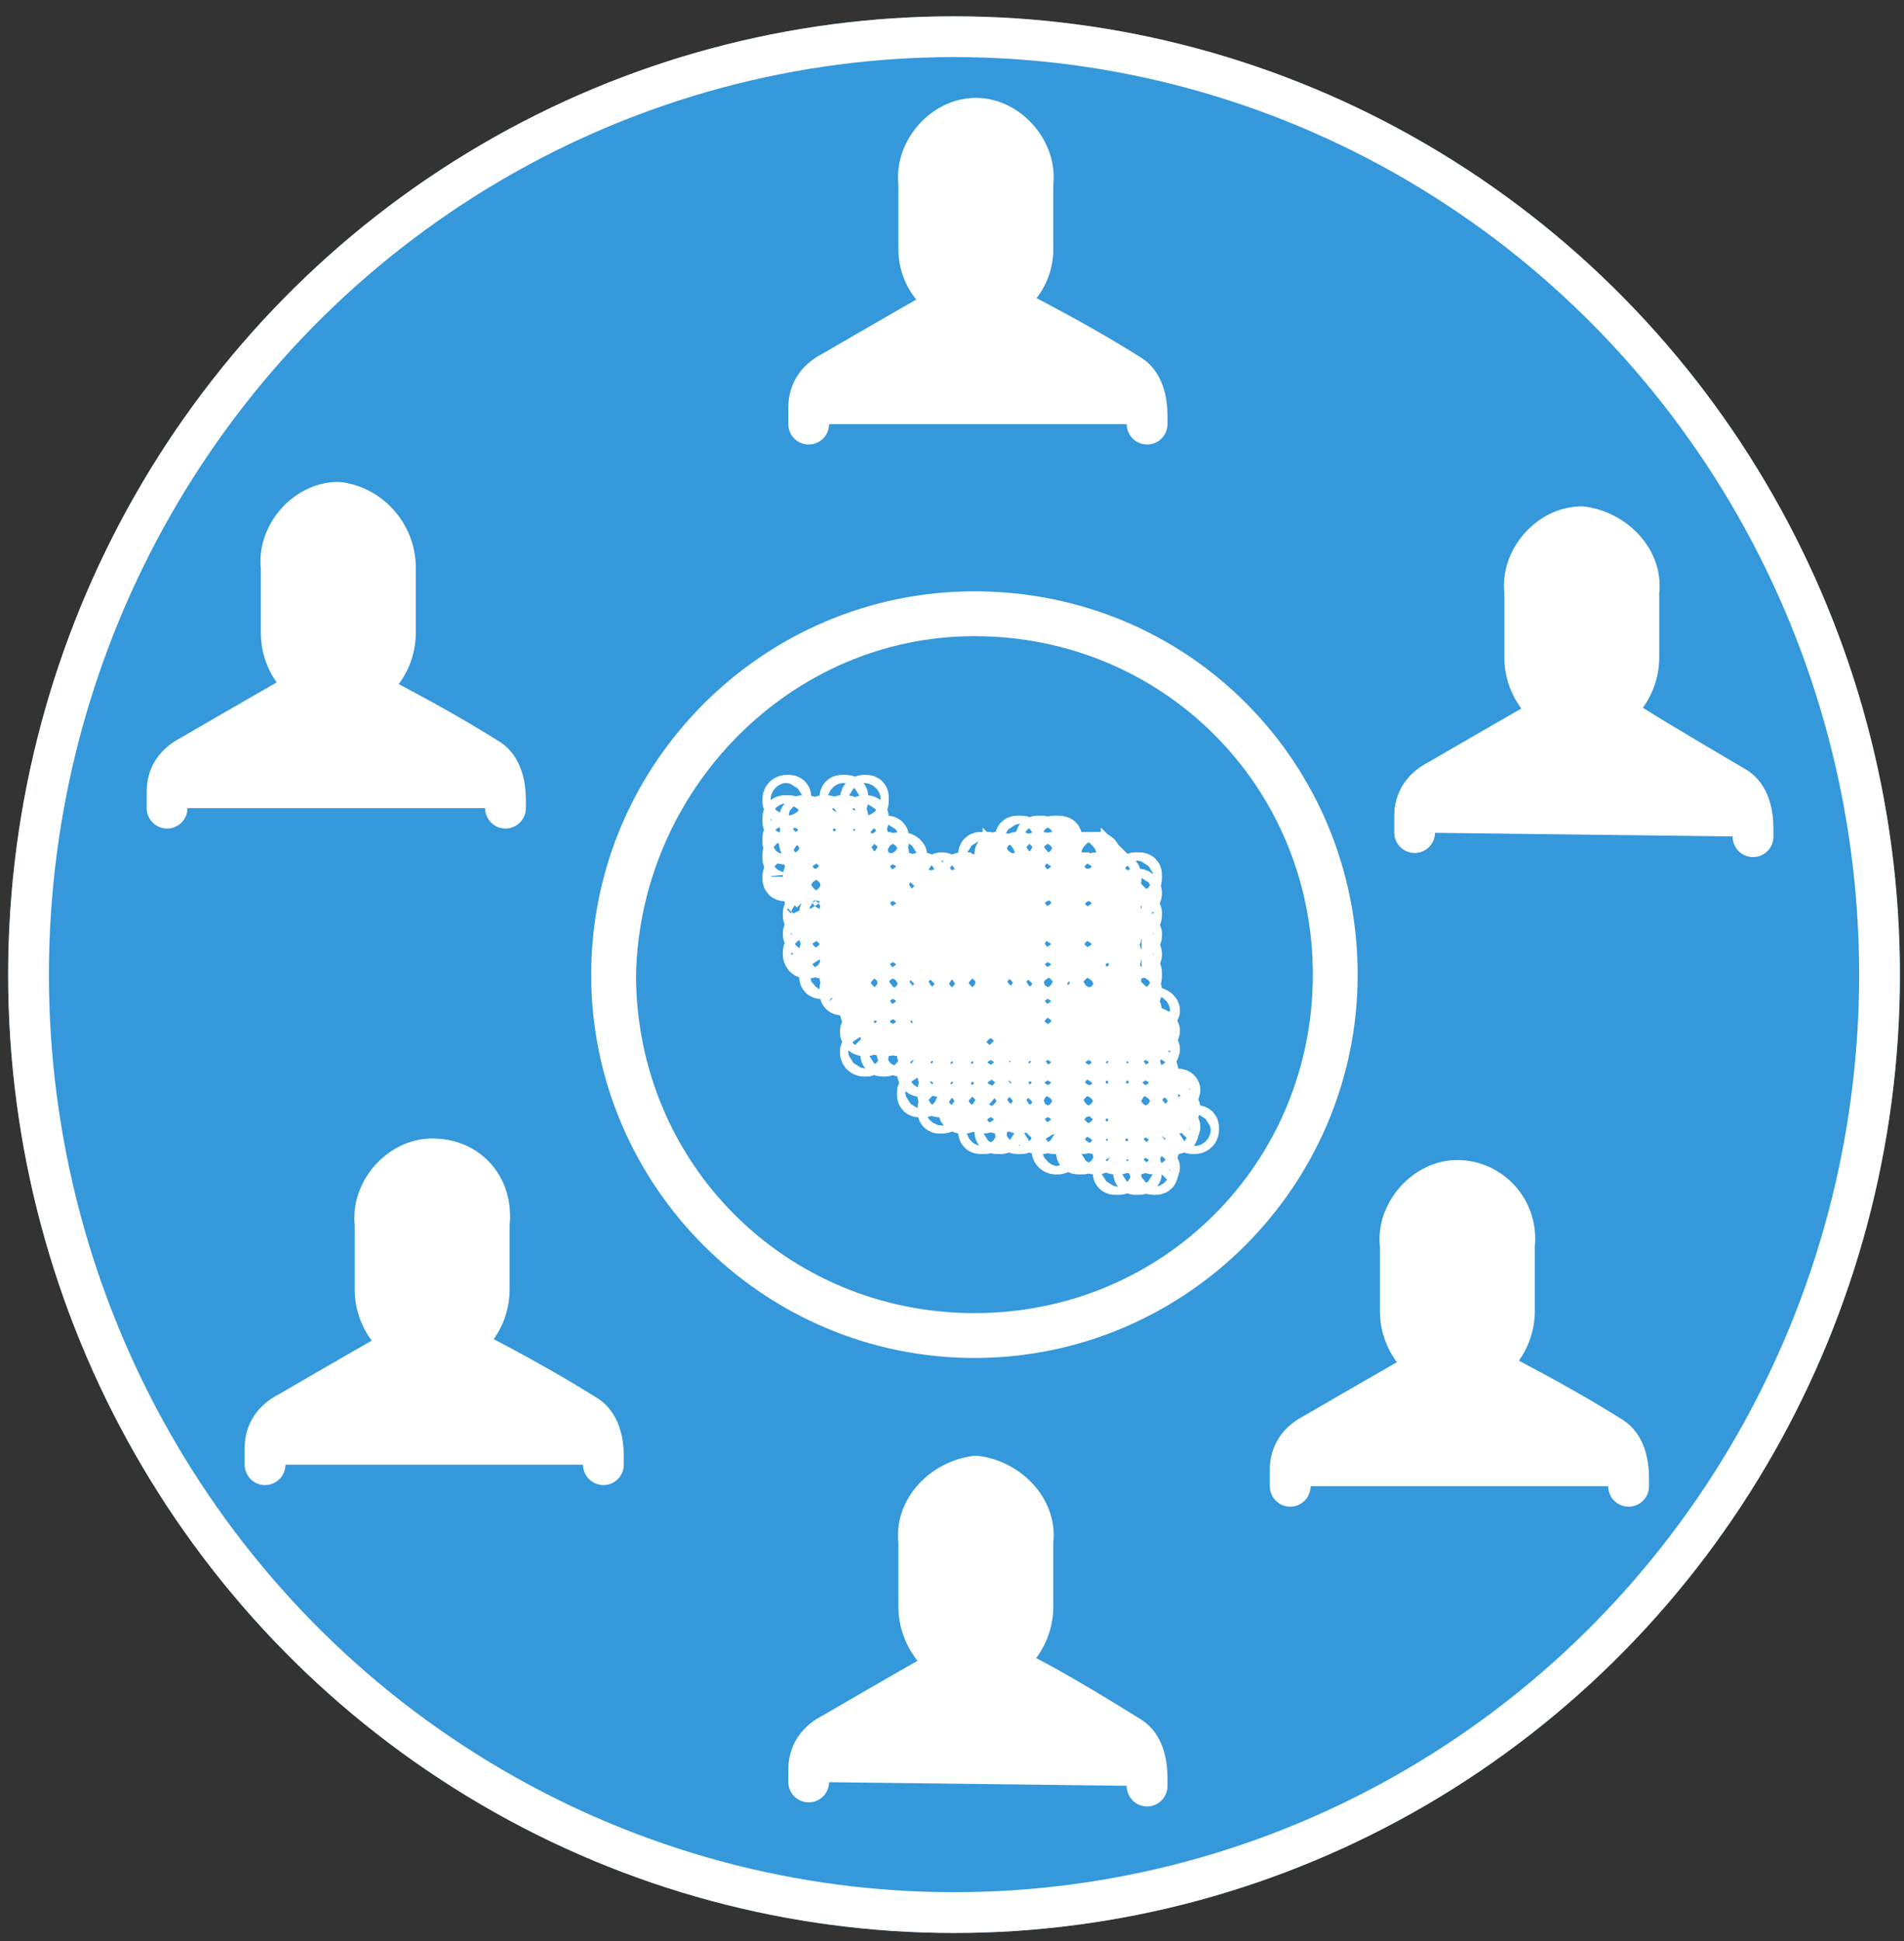 <?xml version="1.0" encoding="utf-8"?>
<!-- Generator: Adobe Illustrator 25.2.0, SVG Export Plug-In . SVG Version: 6.00 Build 0)  -->
<svg version="1.1" id="Layer_1" xmlns="http://www.w3.org/2000/svg" xmlns:xlink="http://www.w3.org/1999/xlink" x="0px" y="0px"
	 viewBox="0 0 46.7 47.6" style="enable-background:new 0 0 46.7 47.6;" xml:space="preserve">
<rect x="0" y="0" width="46.7" height="47.6" fill="#333333" stroke="none"/>
<style type="text/css">
	.st0{fill:#3498DB;stroke:#3498DB;stroke-linecap:round;stroke-linejoin:round;}
	.st1{fill:#FFFFFF;stroke:#FFFFFF;stroke-linecap:round;stroke-linejoin:round;}
	.st2{fill:#2980B9;stroke:#FFFFFF;stroke-miterlimit:10;}
	.st3{fill:none;stroke:#FFFFFF;stroke-miterlimit:10;}
</style>
<ellipse class="st0" cx="23.4" cy="23.9" rx="22.7" ry="23"/>
<g id="_x23_ffffffff">
</g>
<g id="_x23_ffffffff_1_">
</g>
<g id="Group_37" transform="translate(0.5 0.5)">
	<g id="Group_31" transform="translate(38.545 32.646)">
		<path id="Path_2260" class="st1" d="M-7.4,3.3V2.9c0-0.4,0.2-0.7,0.6-0.9c1.2-0.7,2.6-1.5,2.6-1.5h1.9c0.1,0.1,1.2,0.6,2.8,1.6
			c0.3,0.2,0.4,0.6,0.4,1v0.2"/>
		<path id="Path_2261" class="st1" d="M-3.3-4.2c-0.8,0-1.5,0.8-1.4,1.6V-1c0,0.8,0.6,1.5,1.4,1.6C-2.5,0.5-1.9-0.2-1.9-1v-1.6
			C-1.8-3.5-2.5-4.2-3.3-4.2z M-4.3,0.5h1.9"/>
	</g>
	<g id="Group_32" transform="translate(40.097 12.717)">
		<path id="Path_2262" class="st1" d="M-5.9,7.2V6.8c0-0.4,0.2-0.7,0.6-0.9c1.2-0.7,2.6-1.5,2.6-1.5h1.9C-0.7,4.5,0.3,5.1,2,6.1
			c0.3,0.2,0.4,0.6,0.4,1v0.2"/>
		<path id="Path_2263" class="st1" d="M-1.8-0.3c-0.8,0-1.5,0.8-1.4,1.6v1.6c0,0.8,0.6,1.5,1.4,1.6C-1,4.4-0.4,3.7-0.4,2.9V1.3
			C-0.3,0.5-1-0.2-1.8-0.3z M-2.7,4.4h1.9"/>
	</g>
	<g id="Group_33" transform="translate(20.035 0)">
		<path id="Path_2264" class="st1" d="M-0.7,9.9V9.5c0-0.4,0.2-0.7,0.6-0.9c1.2-0.7,2.6-1.5,2.6-1.5h1.9c0.1,0.1,1.2,0.6,2.8,1.6
			c0.3,0.2,0.4,0.6,0.4,1v0.2"/>
		<path id="Path_2265" class="st1" d="M3.4,2.4C2.6,2.4,1.9,3.2,2,4v1.6C2,6.4,2.6,7,3.4,7.1C4.2,7,4.8,6.4,4.8,5.6V4
			C4.9,3.2,4.2,2.4,3.4,2.4z M2.5,7.1h1.9"/>
	</g>
	<g id="Group_34" transform="translate(0.698 12.717)">
		<path id="Path_2266" class="st1" d="M2.9,6.6V6.2c0-0.4,0.2-0.7,0.6-0.9c1.2-0.7,2.6-1.5,2.6-1.5H8c0.1,0.1,1.2,0.6,2.8,1.6
			c0.3,0.2,0.4,0.6,0.4,1v0.2"/>
		<path id="Path_2267" class="st1" d="M7.1-0.9c-0.8,0-1.5,0.8-1.4,1.6v1.6c0,0.8,0.6,1.5,1.4,1.6c0.8-0.1,1.4-0.8,1.4-1.6V0.7
			C8.5-0.1,7.9-0.8,7.1-0.9z M6.1,3.8H8"/>
	</g>
	<g id="Group_35" transform="translate(0 31.817)">
		<path id="Path_2268" class="st1" d="M6,3.6V3.2c0-0.4,0.2-0.7,0.6-0.9c1.2-0.7,2.6-1.5,2.6-1.5h1.9c0.1,0.1,1.2,0.6,2.8,1.6
			c0.3,0.2,0.4,0.6,0.4,1v0.2"/>
		<path id="Path_2269" class="st1" d="M10.1-3.9c-0.8,0-1.5,0.8-1.4,1.6v1.6c0,0.8,0.6,1.5,1.4,1.6c0.8-0.1,1.4-0.8,1.4-1.6v-1.6
			C11.6-3.2,11-3.9,10.1-3.9z M9.2,0.8h1.9"/>
	</g>
	<g id="Group_36" transform="translate(20.035 41.097)">
		<path id="Path_2270" class="st1" d="M-0.7,2.1V1.8c0-0.4,0.2-0.7,0.6-0.9c1.2-0.7,2.6-1.5,2.6-1.5h1.9C4.5-0.6,5.6,0,7.2,1
			c0.3,0.2,0.4,0.6,0.4,1v0.2"/>
		<path id="Path_2271" class="st1" d="M3.4-5.4C2.6-5.3,1.9-4.6,2-3.8v1.6c0,0.8,0.6,1.5,1.4,1.6c0.8-0.1,1.4-0.8,1.4-1.6v-1.6
			C4.9-4.6,4.2-5.3,3.4-5.4z M2.5-0.6h1.9"/>
	</g>
</g>
<path id="Path_2275" class="st2" d="M23.9,15C19,15,15,19,15,23.9s4,8.9,8.9,8.9s8.9-4,8.9-8.9S28.9,15,23.9,15z M23.9,15.1
	c4.9,0,8.8,3.9,8.8,8.8s-3.9,8.8-8.8,8.8s-8.8-3.9-8.8-8.8l0,0C15.2,19.1,19.1,15.1,23.9,15.1L23.9,15.1z M19.3,19.5
	c0,0-0.1,0-0.1,0.1l0,0c0,0.1,0,0.1,0.1,0.1l0,0c0,0,0.1,0,0.1-0.1l0,0C19.4,19.5,19.4,19.5,19.3,19.5z M20.7,19.5
	c-0.1,0-0.1,0-0.1,0.1c0,0.1,0,0.1,0.1,0.1l0,0c0,0,0.1,0,0.1-0.1l0,0C20.8,19.5,20.8,19.5,20.7,19.5L20.7,19.5z M21.2,19.5
	c0,0-0.1,0-0.1,0.1l0,0c0,0,0,0.1,0.1,0.1l0,0c0.1,0,0.1,0,0.1-0.1l0,0C21.3,19.5,21.3,19.5,21.2,19.5L21.2,19.5z M19.3,20
	c-0.1,0-0.1,0-0.1,0.1l0,0c0,0.1,0,0.1,0.1,0.1c0,0,0.1,0,0.1-0.1l0,0C19.4,20,19.4,20,19.3,20L19.3,20z M19.7,20c0,0-0.1,0-0.1,0.1
	l0,0c0,0.1,0,0.1,0.1,0.1l0,0c0,0,0.1,0,0.1-0.1l0,0C19.9,20,19.8,20,19.7,20C19.8,20,19.8,20,19.7,20L19.7,20z M20.2,20
	c0,0-0.1,0-0.1,0.1l0,0c0,0.1,0,0.1,0.1,0.1s0.1,0,0.1-0.1C20.4,20,20.3,20,20.2,20L20.2,20z M20.7,20c-0.1,0-0.1,0-0.1,0.1
	c0,0.1,0,0.1,0.1,0.1c0,0,0.1,0,0.1-0.1l0,0C20.8,20,20.8,20,20.7,20L20.7,20L20.7,20z M21.2,20c0,0-0.1,0-0.1,0.1l0,0
	c0,0.1,0,0.1,0.1,0.1l0,0c0,0,0.1,0,0.1-0.1l0,0C21.3,20,21.3,20,21.2,20L21.2,20L21.2,20z M19.3,20.5c-0.1,0-0.1,0-0.1,0.1l0,0
	c0,0.1,0,0.1,0.1,0.1s0.1,0,0.1-0.1C19.4,20.5,19.4,20.5,19.3,20.5z M19.7,20.5c-0.1,0-0.1,0-0.1,0.1c0,0.1,0,0.1,0.1,0.1
	s0.1,0,0.1-0.1l0,0C19.9,20.5,19.8,20.5,19.7,20.5C19.8,20.5,19.8,20.5,19.7,20.5L19.7,20.5z M20.2,20.5c0,0-0.1,0-0.1,0.1l0,0
	c0,0,0,0.1,0.1,0.1s0.1,0,0.1-0.1C20.4,20.5,20.3,20.5,20.2,20.5L20.2,20.5z M20.7,20.5c-0.1,0-0.1,0-0.1,0.1c0,0.1,0,0.1,0.1,0.1
	l0,0c0.1,0,0.1,0,0.1-0.1C20.8,20.5,20.8,20.5,20.7,20.5z M21.2,20.5c-0.1,0-0.1,0-0.1,0.1c0,0.1,0,0.1,0.1,0.1s0.1,0,0.1-0.1
	C21.3,20.5,21.3,20.5,21.2,20.5L21.2,20.5z M21.7,20.5c-0.1,0-0.1,0-0.1,0.1l0,0c0,0.1,0,0.1,0.1,0.1c0,0,0.1,0,0.1-0.1
	C21.8,20.5,21.8,20.5,21.7,20.5L21.7,20.5L21.7,20.5z M25,20.5c-0.1,0-0.1,0-0.1,0.1c0,0.1,0,0.1,0.1,0.1s0.1,0,0.1-0.1
	C25.1,20.5,25.1,20.5,25,20.5L25,20.5z M25.5,20.5c-0.1,0-0.1,0-0.1,0.1c0,0.1,0,0.1,0.1,0.1l0,0c0,0,0.1,0,0.1-0.1
	C25.6,20.5,25.6,20.5,25.5,20.5L25.5,20.5L25.5,20.5z M25.9,20.5c-0.1,0-0.1,0-0.1,0.1c0,0.1,0,0.1,0.1,0.1l0,0c0.1,0,0.1,0,0.1-0.1
	l0,0C26.1,20.5,26,20.5,25.9,20.5C26,20.5,26,20.5,25.9,20.5L25.9,20.5z M22.1,20.9c0,0-0.1,0-0.1,0.1c0,0.1,0,0.1,0.1,0.1
	s0.1,0,0.1-0.1C22.3,21,22.2,20.9,22.1,20.9L22.1,20.9z M19.3,20.9c-0.1,0-0.1,0-0.1,0.1c0,0.1,0,0.1,0.1,0.1l0,0c0,0,0.1,0,0.1-0.1
	l0,0C19.4,21,19.4,20.9,19.3,20.9L19.3,20.9z M19.8,20.9c-0.1,0-0.1,0-0.1,0.1l0,0c0,0,0,0.1,0.1,0.1l0,0c0.1,0,0.1,0,0.1-0.1l0,0
	L19.8,20.9L19.8,20.9z M20.2,20.9c-0.1,0-0.1,0-0.1,0.1l0,0c0,0,0,0.1,0.1,0.1l0,0c0.1,0,0.1,0,0.1-0.1C20.4,21,20.3,20.9,20.2,20.9
	L20.2,20.9z M20.7,20.9c-0.1,0-0.1,0-0.1,0.1c0,0.1,0,0.1,0.1,0.1l0,0c0,0,0.1,0,0.1-0.1l0,0C20.8,21,20.8,20.9,20.7,20.9L20.7,20.9
	z M21.2,20.9c-0.1,0-0.1,0-0.1,0.1l0,0c0,0,0,0.1,0.1,0.1l0,0c0.1,0,0.1,0,0.1-0.1l0,0C21.3,21,21.3,20.9,21.2,20.9L21.2,20.9z
	 M21.7,20.9c-0.1,0-0.1,0-0.1,0.1c0,0.1,0,0.1,0.1,0.1l0,0c0,0,0.1,0,0.1-0.1C21.8,20.9,21.8,20.9,21.7,20.9L21.7,20.9L21.7,20.9z
	 M24.1,20.9c-0.1,0-0.1,0-0.1,0.1c0,0.1,0,0.1,0.1,0.1s0.1,0,0.1-0.1l0,0L24.1,20.9L24.1,20.9L24.1,20.9z M24.5,20.9
	c-0.1,0-0.1,0-0.1,0.1l0,0c0,0,0,0.1,0.1,0.1l0,0c0.1,0,0.1,0,0.1-0.1l0,0C24.6,21,24.6,20.9,24.5,20.9L24.5,20.9z M25,20.9
	c-0.1,0-0.1,0-0.1,0.1l0,0c0,0,0,0.1,0.1,0.1l0,0c0.1,0,0.1,0,0.1-0.1l0,0C25.2,21,25.1,20.9,25,20.9L25,20.9z M25.5,20.9
	c-0.1,0-0.1,0-0.1,0.1c0,0.1,0,0.1,0.1,0.1l0,0c0,0,0.1,0,0.1-0.1C25.6,20.9,25.6,20.9,25.5,20.9L25.5,20.9z M25.9,20.9
	c-0.1,0-0.1,0-0.1,0.1c0,0,0,0.1,0.1,0.1l0,0c0.1,0,0.1,0,0.1-0.1l0,0C26.1,21,26,20.9,25.9,20.9L25.9,20.9z M26.5,20.9
	c-0.1,0-0.1,0-0.1,0.1l0,0c0,0,0,0.1,0.1,0.1l0,0c0,0,0.1,0,0.1-0.1C26.5,21,26.5,20.9,26.5,20.9L26.5,20.9z M26.9,20.9
	c-0.1,0-0.1,0-0.1,0.1c0,0,0,0.1,0.1,0.1l0,0c0,0,0.1,0,0.1-0.1l0,0C27,21,27,20.9,26.9,20.9L26.9,20.9z M22.1,21.4
	c0,0-0.1,0-0.1,0.1l0,0c0,0.1,0,0.1,0.1,0.1l0,0c0.1,0,0.1,0,0.1-0.1l0,0C22.3,21.4,22.2,21.4,22.1,21.4z M27.9,21.4
	c-0.1,0-0.1,0-0.1,0.1l0,0c0,0.1,0,0.1,0.1,0.1s0.1,0,0.1-0.1l0,0C28,21.4,28,21.4,27.9,21.4L27.9,21.4L27.9,21.4z M19.3,21.4
	c0,0-0.1,0-0.1,0.1l0,0c0,0.1,0,0.1,0.1,0.1c0,0,0.1,0,0.1-0.1l0,0C19.4,21.5,19.4,21.4,19.3,21.4L19.3,21.4L19.3,21.4z M19.8,21.4
	c0,0-0.1,0-0.1,0.1l0,0c0,0,0,0.1,0.1,0.1l0,0c0,0,0.1,0,0.1-0.1l0,0L19.8,21.4L19.8,21.4L19.8,21.4z M20.2,21.4c0,0-0.1,0-0.1,0.1
	l0,0c0,0.1,0,0.1,0.1,0.1l0,0c0.1,0,0.1,0,0.1-0.1C20.4,21.5,20.3,21.4,20.2,21.4L20.2,21.4z M20.7,21.4c-0.1,0-0.1,0-0.1,0.1l0,0
	c0,0.1,0,0.1,0.1,0.1c0,0,0.1,0,0.1-0.1l0,0C20.8,21.5,20.8,21.4,20.7,21.4L20.7,21.4L20.7,21.4z M21.2,21.4c0,0-0.1,0-0.1,0.1l0,0
	c0,0,0,0.1,0.1,0.1l0,0c0,0,0.1,0,0.1-0.1l0,0C21.3,21.5,21.3,21.4,21.2,21.4L21.2,21.4L21.2,21.4z M21.7,21.4c0,0-0.1,0-0.1,0.1
	l0,0c0,0.1,0,0.1,0.1,0.1s0.1,0,0.1-0.1l0,0C21.8,21.5,21.8,21.4,21.7,21.4L21.7,21.4L21.7,21.4z M22.6,21.4c0,0-0.1,0-0.1,0.1l0,0
	c0,0.1,0,0.1,0.1,0.1s0.1,0,0.1-0.1l0,0C22.8,21.5,22.7,21.4,22.6,21.4L22.6,21.4L22.6,21.4z M23.1,21.4c0,0-0.1,0-0.1,0.1l0,0
	c0,0.1,0,0.1,0.1,0.1s0.1,0,0.1-0.1l0,0C23.2,21.5,23.2,21.4,23.1,21.4L23.1,21.4L23.1,21.4z M23.6,21.4c0,0-0.1,0-0.1,0.1l0,0
	c0,0.1,0,0.1,0.1,0.1l0,0c0.1,0,0.1,0,0.1-0.1L23.6,21.4L23.6,21.4L23.6,21.4z M24.1,21.4c0,0-0.1,0-0.1,0.1l0,0
	c0,0.1,0,0.1,0.1,0.1l0,0c0,0,0.1,0,0.1-0.1l0,0L24.1,21.4L24.1,21.4L24.1,21.4z M24.5,21.4c0,0-0.1,0-0.1,0.1l0,0
	c0,0,0,0.1,0.1,0.1l0,0c0,0,0.1,0,0.1-0.1l0,0C24.6,21.5,24.6,21.4,24.5,21.4C24.6,21.4,24.5,21.4,24.5,21.4L24.5,21.4z M25,21.4
	c0,0-0.1,0-0.1,0.1l0,0c0,0,0,0.1,0.1,0.1l0,0c0,0,0.1,0,0.1-0.1l0,0C25.2,21.5,25.1,21.4,25,21.4L25,21.4L25,21.4z M25.5,21.4
	c-0.1,0-0.1,0-0.1,0.1l0,0c0,0.1,0,0.1,0.1,0.1l0,0c0.1,0,0.1,0,0.1-0.1l0,0C25.6,21.5,25.6,21.4,25.5,21.4L25.5,21.4L25.5,21.4z
	 M25.9,21.4c0,0-0.1,0-0.1,0.1l0,0c0,0.1,0,0.1,0.1,0.1l0,0c0,0,0.1,0,0.1-0.1l0,0C26.1,21.5,26,21.4,25.9,21.4
	C26,21.4,26,21.4,25.9,21.4L25.9,21.4z M26.5,21.4c0,0-0.1,0-0.1,0.1l0,0c0,0.1,0,0.1,0.1,0.1s0.1,0,0.1-0.1
	C26.5,21.4,26.5,21.4,26.5,21.4L26.5,21.4z M26.9,21.4c0,0-0.1,0-0.1,0.1l0,0c0,0,0,0.1,0.1,0.1l0,0c0,0,0.1,0,0.1-0.1l0,0
	C27,21.5,27,21.4,26.9,21.4L26.9,21.4L26.9,21.4z M27.4,21.4c-0.1,0-0.1,0-0.1,0.1l0,0c0,0.1,0,0.1,0.1,0.1s0.1,0,0.1-0.1
	C27.5,21.5,27.5,21.4,27.4,21.4L27.4,21.4L27.4,21.4z M19.8,21.8c-0.1,0-0.1,0-0.1,0.1l0,0c0,0,0,0.1,0.1,0.1l0,0c0,0,0.1,0,0.1-0.1
	l0,0C19.9,21.9,19.8,21.8,19.8,21.8L19.8,21.8z M20.2,21.8c-0.1,0-0.1,0-0.1,0.1l0,0c0,0,0,0.1,0.1,0.1l0,0c0.1,0,0.1,0,0.1-0.1l0,0
	C20.4,21.9,20.3,21.8,20.2,21.8L20.2,21.8z M20.7,21.8c-0.1,0-0.1,0-0.1,0.1c0,0.1,0,0.1,0.1,0.1l0,0c0,0,0.1,0,0.1-0.1l0,0
	C20.8,21.9,20.8,21.8,20.7,21.8L20.7,21.8z M21.2,21.8c-0.1,0-0.1,0-0.1,0.1l0,0c0,0,0,0.1,0.1,0.1l0,0c0,0,0.1,0,0.1-0.1l0,0
	C21.3,21.9,21.3,21.8,21.2,21.8L21.2,21.8z M21.7,21.8c-0.1,0-0.1,0-0.1,0.1c0,0.1,0,0.1,0.1,0.1l0,0c0,0,0.1,0,0.1-0.1l0,0
	C21.8,21.9,21.8,21.8,21.7,21.8L21.7,21.8L21.7,21.8z M22.1,21.8c-0.1,0-0.1,0-0.1,0.1l0,0c0,0,0,0.1,0.1,0.1l0,0
	c0.1,0,0.1,0,0.1-0.1C22.3,21.9,22.2,21.8,22.1,21.8L22.1,21.8z M22.6,21.8c-0.1,0-0.1,0-0.1,0.1l0,0c0,0.1,0,0.1,0.1,0.1
	s0.1,0,0.1-0.1C22.8,21.9,22.7,21.8,22.6,21.8L22.6,21.8L22.6,21.8z M23.1,21.8c-0.1,0-0.1,0-0.1,0.1c0,0.1,0,0.1,0.1,0.1l0,0
	c0,0,0.1,0,0.1-0.1l0,0C23.2,21.9,23.2,21.8,23.1,21.8L23.1,21.8L23.1,21.8z M23.6,21.8c-0.1,0-0.1,0-0.1,0.1l0,0c0,0,0,0.1,0.1,0.1
	l0,0c0.1,0,0.1,0,0.1-0.1l0,0C23.7,21.9,23.6,21.8,23.6,21.8L23.6,21.8z M24.1,21.8c-0.1,0-0.1,0-0.1,0.1c0,0,0,0.1,0.1,0.1l0,0
	c0,0,0.1,0,0.1-0.1l0,0L24.1,21.8L24.1,21.8L24.1,21.8z M24.5,21.8c-0.1,0-0.1,0-0.1,0.1l0,0c0,0,0,0.1,0.1,0.1l0,0
	c0,0,0.1,0,0.1-0.1l0,0C24.6,21.9,24.6,21.8,24.5,21.8L24.5,21.8z M25,21.8c-0.1,0-0.1,0-0.1,0.1l0,0c0,0,0,0.1,0.1,0.1l0,0
	c0,0,0.1,0,0.1-0.1l0,0C25.2,21.9,25.1,21.8,25,21.8L25,21.8z M25.5,21.8c-0.1,0-0.1,0-0.1,0.1c0,0.1,0,0.1,0.1,0.1l0,0
	c0,0,0.1,0,0.1-0.1l0,0C25.6,21.9,25.6,21.8,25.5,21.8L25.5,21.8z M25.9,21.8c-0.1,0-0.1,0-0.1,0.1c0,0,0,0.1,0.1,0.1l0,0
	c0,0,0.1,0,0.1-0.1l0,0C26.1,21.9,26,21.8,25.9,21.8L25.9,21.8z M26.5,21.8c-0.1,0-0.1,0-0.1,0.1l0,0c0,0.1,0,0.1,0.1,0.1
	s0.1,0,0.1-0.1C26.5,21.9,26.5,21.8,26.5,21.8L26.5,21.8z M26.9,21.8c-0.1,0-0.1,0-0.1,0.1c0,0,0,0.1,0.1,0.1l0,0c0,0,0.1,0,0.1-0.1
	l0,0C27,21.9,27,21.8,26.9,21.8L26.9,21.8z M27.4,21.8c-0.1,0-0.1,0-0.1,0.1c0,0.1,0.1,0.1,0.1,0.1s0.1,0,0.1-0.1
	C27.5,21.9,27.5,21.8,27.4,21.8L27.4,21.8z M27.9,21.8c-0.1,0-0.1,0-0.1,0.1c0,0.1,0,0.1,0.1,0.1l0,0c0,0,0.1,0,0.1-0.1l0,0
	C28,21.9,28,21.8,27.9,21.8L27.9,21.8L27.9,21.8z M19.8,22.3c0,0-0.1,0-0.1,0.1l0,0c0,0.1,0,0.1,0.1,0.1l0,0c0.1,0,0.1,0,0.1-0.1
	C19.9,22.4,19.8,22.3,19.8,22.3L19.8,22.3z M20.2,22.3c0,0-0.1,0-0.1,0.1l0,0c0,0.1,0,0.1,0.1,0.1s0.1,0,0.1-0.1
	C20.4,22.4,20.3,22.3,20.2,22.3L20.2,22.3z M20.7,22.3c-0.1,0-0.1,0-0.1,0.1c0,0.1,0,0.1,0.1,0.1s0.1,0,0.1-0.1l0,0
	C20.8,22.4,20.8,22.3,20.7,22.3L20.7,22.3z M21.2,22.3c0,0-0.1,0-0.1,0.1l0,0c0,0.1,0,0.1,0.1,0.1l0,0c0.1,0,0.1,0,0.1-0.1
	C21.3,22.4,21.3,22.3,21.2,22.3z M21.7,22.3c-0.1,0-0.1,0-0.1,0.1l0,0c0,0.1,0,0.1,0.1,0.1s0.1,0,0.1-0.1
	C21.8,22.4,21.8,22.3,21.7,22.3L21.7,22.3L21.7,22.3z M22.1,22.3c-0.1,0-0.1,0-0.1,0.1c0,0.1,0,0.1,0.1,0.1s0.1,0,0.1-0.1
	C22.3,22.4,22.2,22.3,22.1,22.3L22.1,22.3z M22.6,22.3c0,0-0.1,0-0.1,0.1l0,0c0,0.1,0,0.1,0.1,0.1s0.1,0,0.1-0.1l0,0
	C22.8,22.4,22.7,22.3,22.6,22.3L22.6,22.3L22.6,22.3z M23.1,22.3c-0.1,0-0.1,0-0.1,0.1l0,0c0,0.1,0,0.1,0.1,0.1s0.1,0,0.1-0.1
	C23.2,22.4,23.2,22.3,23.1,22.3L23.1,22.3L23.1,22.3z M23.6,22.3c0,0-0.1,0-0.1,0.1l0,0c0,0.1,0,0.1,0.1,0.1s0.1,0,0.1-0.1
	C23.7,22.4,23.6,22.3,23.6,22.3L23.6,22.3z M24.1,22.3c0,0-0.1,0-0.1,0.1c0,0.1,0,0.1,0.1,0.1s0.1,0,0.1-0.1l0,0
	C24.2,22.4,24.1,22.3,24.1,22.3L24.1,22.3L24.1,22.3z M24.5,22.3c0,0-0.1,0-0.1,0.1l0,0c0,0.1,0,0.1,0.1,0.1l0,0
	c0.1,0,0.1,0,0.1-0.1C24.6,22.4,24.6,22.3,24.5,22.3L24.5,22.3L24.5,22.3z M25,22.3c0,0-0.1,0-0.1,0.1l0,0c0,0.1,0,0.1,0.1,0.1l0,0
	c0.1,0,0.1,0,0.1-0.1C25.2,22.4,25.1,22.3,25,22.3L25,22.3z M25.5,22.3c-0.1,0-0.1,0-0.1,0.1c0,0.1,0.1,0.1,0.1,0.1
	c0.1,0,0.1,0,0.1-0.1C25.6,22.4,25.6,22.3,25.5,22.3L25.5,22.3z M25.9,22.3c0,0-0.1,0-0.1,0.1c0,0.1,0,0.1,0.1,0.1s0.1,0,0.1-0.1
	C26.1,22.4,26,22.3,25.9,22.3L25.9,22.3L25.9,22.3z M26.5,22.3c0,0-0.1,0-0.1,0.1l0,0c0,0.1,0,0.1,0.1,0.1s0.1,0,0.1-0.1
	C26.5,22.4,26.5,22.3,26.5,22.3L26.5,22.3z M26.9,22.3c-0.1,0-0.1,0-0.1,0.1l0,0c0,0.1,0,0.1,0.1,0.1s0.1,0,0.1-0.1l0,0
	C27,22.4,27,22.3,26.9,22.3L26.9,22.3z M27.4,22.3c-0.1,0-0.1,0-0.1,0.1c0,0.1,0,0.1,0.1,0.1s0.1,0,0.1-0.1
	C27.5,22.4,27.5,22.3,27.4,22.3L27.4,22.3L27.4,22.3z M27.9,22.3c-0.1,0-0.1,0-0.1,0.1l0,0c0,0.1,0,0.1,0.1,0.1s0.1,0,0.1-0.1l0,0
	C28,22.4,28,22.3,27.9,22.3L27.9,22.3L27.9,22.3z M19.8,22.8c0,0-0.1,0-0.1,0.1l0,0c0,0,0,0.1,0.1,0.1l0,0c0.1,0,0.1,0,0.1-0.1
	C19.9,22.8,19.8,22.8,19.8,22.8L19.8,22.8z M20.2,22.8c-0.1,0-0.1,0-0.1,0.1c0,0.1,0,0.1,0.1,0.1l0,0c0.1,0,0.1,0,0.1-0.1
	C20.4,22.9,20.3,22.8,20.2,22.8L20.2,22.8z M20.7,22.8c-0.1,0-0.1,0-0.1,0.1c0,0.1,0,0.1,0.1,0.1l0,0c0,0,0.1,0,0.1-0.1l0,0
	C20.8,22.9,20.8,22.8,20.7,22.8L20.7,22.8z M21.2,22.8c0,0-0.1,0-0.1,0.1l0,0c0,0,0,0.1,0.1,0.1l0,0c0.1,0,0.1,0,0.1-0.1l0,0
	C21.3,22.9,21.3,22.8,21.2,22.8z M21.7,22.8c-0.1,0-0.1,0-0.1,0.1c0,0.1,0,0.1,0.1,0.1l0,0c0,0,0.1,0,0.1-0.1
	C21.8,22.9,21.8,22.8,21.7,22.8L21.7,22.8L21.7,22.8z M22.1,22.8c-0.1,0-0.1,0-0.1,0.1c0,0.1,0,0.1,0.1,0.1l0,0c0.1,0,0.1,0,0.1-0.1
	C22.3,22.9,22.3,22.9,22.1,22.8C22.2,22.8,22.1,22.8,22.1,22.8z M22.6,22.8c0,0-0.1,0-0.1,0.1l0,0c0,0,0,0.1,0.1,0.1l0,0
	c0.1,0,0.1,0,0.1-0.1C22.8,22.9,22.7,22.8,22.6,22.8L22.6,22.8z M23.1,22.8c-0.1,0-0.1,0-0.1,0.1c0,0.1,0,0.1,0.1,0.1l0,0
	c0,0,0.1,0,0.1-0.1C23.2,22.9,23.2,22.8,23.1,22.8L23.1,22.8L23.1,22.8z M23.6,22.8c-0.1,0-0.1,0-0.1,0.1c0,0.1,0,0.1,0.1,0.1
	s0.1,0,0.1-0.1C23.7,22.9,23.6,22.8,23.6,22.8L23.6,22.8z M24.1,22.8c0,0-0.1,0-0.1,0.1c0,0.1,0,0.1,0.1,0.1s0.1,0,0.1-0.1
	C24.2,22.9,24.1,22.8,24.1,22.8z M24.5,22.8c0,0-0.1,0-0.1,0.1l0,0c0,0,0,0.1,0.1,0.1l0,0c0.1,0,0.1,0,0.1-0.1
	C24.6,22.8,24.6,22.8,24.5,22.8L24.5,22.8z M25,22.8c0,0-0.1,0-0.1,0.1l0,0c0,0,0,0.1,0.1,0.1l0,0c0.1,0,0.1,0,0.1-0.1l0,0
	C25.2,22.9,25.1,22.8,25,22.8L25,22.8z M25.5,22.8c-0.1,0-0.1,0-0.1,0.1c0,0.1,0,0.1,0.1,0.1l0,0c0.1,0,0.1,0,0.1-0.1
	C25.6,22.9,25.6,22.8,25.5,22.8L25.5,22.8z M25.9,22.8c0,0-0.1,0-0.1,0.1c0,0,0,0.1,0.1,0.1l0,0c0.1,0,0.1,0,0.1-0.1
	C26.1,22.9,26,22.8,25.9,22.8L25.9,22.8z M26.5,22.8c-0.1,0-0.1,0-0.1,0.1c0,0.1,0,0.1,0.1,0.1c0,0,0.1,0,0.1-0.1
	C26.5,22.9,26.5,22.8,26.5,22.8L26.5,22.8z M26.9,22.8c-0.1,0-0.1,0-0.1,0.1l0,0c0,0,0,0.1,0.1,0.1l0,0c0,0,0.1,0,0.1-0.1l0,0
	C27,22.9,27,22.8,26.9,22.8L26.9,22.8z M27.4,22.8c-0.1,0-0.1,0-0.1,0.1c0,0.1,0,0.1,0.1,0.1l0,0c0.1,0,0.1,0,0.1-0.1
	C27.5,22.9,27.5,22.8,27.4,22.8L27.4,22.8L27.4,22.8z M27.9,22.8c-0.1,0-0.1,0-0.1,0.1c0,0.1,0,0.1,0.1,0.1l0,0c0.1,0,0.1,0,0.1-0.1
	C28,22.9,27.9,22.8,27.9,22.8z M19.8,23.3c-0.1,0-0.1,0-0.1,0.1l0,0c0,0,0,0.1,0.1,0.1l0,0c0,0,0.1,0,0.1-0.1l0,0
	C19.9,23.4,19.8,23.3,19.8,23.3L19.8,23.3z M20.2,23.3c-0.1,0-0.1,0-0.1,0.1l0,0c0,0,0,0.1,0.1,0.1s0.1,0,0.1-0.1l0,0
	C20.4,23.4,20.3,23.3,20.2,23.3L20.2,23.3z M20.7,23.3c-0.1,0-0.1,0-0.1,0.1c0,0.1,0,0.1,0.1,0.1c0,0,0.1,0,0.1-0.1l0,0
	C20.8,23.4,20.8,23.3,20.7,23.3L20.7,23.3L20.7,23.3z M21.2,23.3c-0.1,0-0.1,0-0.1,0.1l0,0c0,0.1,0,0.1,0.1,0.1c0,0,0.1,0,0.1-0.1
	l0,0C21.3,23.4,21.3,23.3,21.2,23.3z M21.7,23.3c-0.1,0-0.1,0-0.1,0.1c0,0.1,0,0.1,0.1,0.1c0,0,0.1,0,0.1-0.1l0,0
	C21.8,23.4,21.8,23.3,21.7,23.3L21.7,23.3L21.7,23.3z M22.1,23.3c-0.1,0-0.1,0-0.1,0.1c0,0,0,0.1,0.1,0.1s0.1,0,0.1-0.1l0,0
	C22.3,23.4,22.2,23.3,22.1,23.3L22.1,23.3z M27.9,23.3c-0.1,0-0.1,0-0.1,0.1c0,0.1,0,0.1,0.1,0.1l0,0c0,0,0.1,0,0.1-0.1l0,0
	C28,23.4,28,23.3,27.9,23.3L27.9,23.3L27.9,23.3z M22.6,23.3c0,0-0.1,0-0.1,0.1l0,0c0,0.1,0,0.1,0.1,0.1s0.1,0,0.1-0.1l0,0
	C22.8,23.4,22.7,23.3,22.6,23.3L22.6,23.3L22.6,23.3z M23.1,23.3c0,0-0.1,0-0.1,0.1l0,0c0,0.1,0,0.1,0.1,0.1l0,0c0,0,0.1,0,0.1-0.1
	l0,0C23.2,23.4,23.2,23.3,23.1,23.3L23.1,23.3L23.1,23.3z M23.6,23.3c0,0-0.1,0-0.1,0.1l0,0c0,0,0,0.1,0.1,0.1l0,0
	c0.1,0,0.1,0,0.1-0.1l0,0C23.7,23.4,23.6,23.3,23.6,23.3L23.6,23.3z M24.1,23.3c-0.1,0-0.1,0-0.1,0.1l0,0c0,0,0,0.1,0.1,0.1l0,0
	c0,0,0.1,0,0.1-0.1l0,0C24.2,23.4,24.1,23.3,24.1,23.3L24.1,23.3L24.1,23.3z M24.5,23.3c0,0-0.1,0-0.1,0.1l0,0c0,0,0,0.1,0.1,0.1
	l0,0c0,0,0.1,0,0.1-0.1l0,0C24.6,23.4,24.6,23.3,24.5,23.3C24.6,23.3,24.5,23.3,24.5,23.3L24.5,23.3z M25,23.3c0,0-0.1,0-0.1,0.1
	l0,0c0,0,0,0.1,0.1,0.1l0,0c0,0,0.1,0,0.1-0.1l0,0C25.2,23.4,25.1,23.3,25,23.3L25,23.3z M25.5,23.3c-0.1,0-0.1,0-0.1,0.1l0,0
	c0,0.1,0,0.1,0.1,0.1l0,0c0,0,0.1,0,0.1-0.1l0,0C25.6,23.4,25.6,23.3,25.5,23.3L25.5,23.3L25.5,23.3z M25.9,23.3
	c-0.1,0-0.1,0-0.1,0.1l0,0c0,0,0,0.1,0.1,0.1l0,0c0,0,0.1,0,0.1-0.1l0,0C26.1,23.4,26,23.3,25.9,23.3C26,23.3,26,23.3,25.9,23.3
	L25.9,23.3z M26.5,23.3c0,0-0.1,0-0.1,0.1l0,0c0,0.1,0,0.1,0.1,0.1s0.1,0,0.1-0.1C26.6,23.4,26.5,23.3,26.5,23.3L26.5,23.3
	L26.5,23.3z M26.9,23.3c0,0-0.1,0-0.1,0.1l0,0c0,0,0,0.1,0.1,0.1l0,0c0,0,0.1,0,0.1-0.1l0,0C27,23.4,27,23.3,26.9,23.3L26.9,23.3
	L26.9,23.3z M27.4,23.3c-0.1,0-0.1,0-0.1,0.1l0,0c0,0.1,0,0.1,0.1,0.1s0.1,0,0.1-0.1l0,0C27.5,23.4,27.5,23.3,27.4,23.3L27.4,23.3
	L27.4,23.3z M22.1,23.8c0,0-0.1,0-0.1,0.1l0,0c0,0.1,0,0.1,0.1,0.1l0,0c0.1,0,0.1,0,0.1-0.1l0,0C22.3,23.8,22.2,23.8,22.1,23.8
	L22.1,23.8z M27.9,23.8c-0.1,0-0.1,0-0.1,0.1l0,0c0,0.1,0,0.1,0.1,0.1s0.1,0,0.1-0.1l0,0C28,23.8,28,23.8,27.9,23.8L27.9,23.8
	L27.9,23.8z M20.2,23.8c0,0-0.1,0-0.1,0.1l0,0c0,0.1,0,0.1,0.1,0.1l0,0c0.1,0,0.1,0,0.1-0.1C20.4,23.8,20.3,23.8,20.2,23.8
	L20.2,23.8L20.2,23.8z M20.7,23.8c-0.1,0-0.1,0-0.1,0.1l0,0c0,0.1,0,0.1,0.1,0.1c0,0,0.1,0,0.1-0.1l0,0
	C20.8,23.8,20.8,23.8,20.7,23.8L20.7,23.8L20.7,23.8z M21.2,23.8c0,0-0.1,0-0.1,0.1l0,0c0,0,0,0.1,0.1,0.1l0,0c0,0,0.1,0,0.1-0.1
	l0,0C21.3,23.8,21.3,23.8,21.2,23.8L21.2,23.8z M21.7,23.8c0,0-0.1,0-0.1,0.1l0,0c0,0.1,0,0.1,0.1,0.1s0.1,0,0.1-0.1l0,0
	C21.8,23.9,21.8,23.8,21.7,23.8L21.7,23.8L21.7,23.8z M22.6,23.8c0,0-0.1,0-0.1,0.1l0,0c0,0,0,0.1,0.1,0.1l0,0c0.1,0,0.1,0,0.1-0.1
	l0,0C22.8,23.8,22.7,23.8,22.6,23.8L22.6,23.8L22.6,23.8z M23.1,23.8c0,0-0.1,0-0.1,0.1l0,0c0,0.1,0,0.1,0.1,0.1s0.1,0,0.1-0.1
	C23.2,23.8,23.2,23.8,23.1,23.8L23.1,23.8L23.1,23.8z M23.6,23.8c0,0-0.1,0-0.1,0.1l0,0c0,0.1,0,0.1,0.1,0.1l0,0
	c0.1,0,0.1,0,0.1-0.1C23.7,23.8,23.6,23.8,23.6,23.8L23.6,23.8z M24.1,23.8c0,0-0.1,0-0.1,0.1l0,0c0,0.1,0,0.1,0.1,0.1
	s0.1,0,0.1-0.1l0,0C24.2,23.8,24.1,23.8,24.1,23.8L24.1,23.8L24.1,23.8z M24.5,23.8c0,0-0.1,0-0.1,0.1l0,0c0,0,0,0.1,0.1,0.1l0,0
	c0.1,0,0.1,0,0.1-0.1C24.6,23.8,24.6,23.8,24.5,23.8L24.5,23.8L24.5,23.8z M25,23.8c0,0-0.1,0-0.1,0.1l0,0c0,0,0,0.1,0.1,0.1l0,0
	c0.1,0,0.1,0,0.1-0.1C25.2,23.8,25.1,23.8,25,23.8L25,23.8z M25.5,23.8c-0.1,0-0.1,0-0.1,0.1l0,0c0,0.1,0,0.1,0.1,0.1l0,0
	c0.1,0,0.1,0,0.1-0.1C25.6,23.8,25.6,23.8,25.5,23.8L25.5,23.8z M25.9,23.8c0,0-0.1,0-0.1,0.1l0,0c0,0.1,0,0.1,0.1,0.1l0,0
	c0.1,0,0.1,0,0.1-0.1C26,23.8,26,23.8,25.9,23.8L25.9,23.8L25.9,23.8z M26.5,23.8c0,0-0.1,0-0.1,0.1l0,0c0,0.1,0,0.1,0.1,0.1l0,0
	c0.1,0,0.1,0,0.1-0.1C26.6,23.8,26.5,23.8,26.5,23.8L26.5,23.8z M26.9,23.8c0,0-0.1,0-0.1,0.1l0,0c0,0,0,0.1,0.1,0.1l0,0
	c0.1,0,0.1,0,0.1-0.1l0,0C27,23.8,27,23.8,26.9,23.8L26.9,23.8z M27.4,23.8c-0.1,0-0.1,0-0.1,0.1l0,0c0,0.1,0,0.1,0.1,0.1l0,0
	c0.1,0,0.1,0,0.1-0.1C27.5,23.8,27.5,23.8,27.4,23.8L27.4,23.8L27.4,23.8z M20.7,24.2c-0.1,0-0.1,0-0.1,0.1c0,0.1,0,0.1,0.1,0.1
	c0,0,0.1,0,0.1-0.1l0,0C20.8,24.3,20.8,24.3,20.7,24.2z M21.2,24.2c-0.1,0-0.1,0-0.1,0.1l0,0c0,0,0,0.1,0.1,0.1l0,0
	c0.1,0,0.1,0,0.1-0.1l0,0C21.3,24.3,21.3,24.2,21.2,24.2L21.2,24.2z M21.7,24.2c-0.1,0-0.1,0-0.1,0.1c0,0.1,0,0.1,0.1,0.1
	c0,0,0.1,0,0.1-0.1C21.8,24.3,21.8,24.2,21.7,24.2L21.7,24.2L21.7,24.2z M22.1,24.2c-0.1,0-0.1,0-0.1,0.1c0,0,0,0.1,0.1,0.1
	s0.1,0,0.1-0.1C22.3,24.3,22.2,24.2,22.1,24.2L22.1,24.2L22.1,24.2z M22.6,24.2c-0.1,0-0.1,0-0.1,0.1l0,0c0,0.1,0,0.1,0.1,0.1
	s0.1,0,0.1-0.1C22.8,24.3,22.7,24.2,22.6,24.2L22.6,24.2L22.6,24.2z M23.1,24.2c-0.1,0-0.1,0-0.1,0.1c0,0.1,0,0.1,0.1,0.1
	c0,0,0.1,0,0.1-0.1C23.2,24.3,23.2,24.2,23.1,24.2L23.1,24.2L23.1,24.2z M23.6,24.2c-0.1,0-0.1,0-0.1,0.1l0,0c0,0,0,0.1,0.1,0.1
	s0.1,0,0.1-0.1L23.6,24.2L23.6,24.2z M24.1,24.2c-0.1,0-0.1,0-0.1,0.1c0,0,0,0.1,0.1,0.1c0,0,0.1,0,0.1-0.1l0,0L24.1,24.2L24.1,24.2
	L24.1,24.2z M24.5,24.2c-0.1,0-0.1,0-0.1,0.1l0,0c0,0,0,0.1,0.1,0.1l0,0c0.1,0,0.1,0,0.1-0.1l0,0C24.6,24.3,24.6,24.2,24.5,24.2
	L24.5,24.2L24.5,24.2z M25,24.2c-0.1,0-0.1,0-0.1,0.1l0,0c0,0,0,0.1,0.1,0.1l0,0c0.1,0,0.1,0,0.1-0.1l0,0
	C25.2,24.3,25.1,24.2,25,24.2L25,24.2z M25.5,24.2c-0.1,0-0.1,0-0.1,0.1c0,0.1,0.1,0.1,0.1,0.1s0.1,0,0.1-0.1
	C25.6,24.3,25.6,24.3,25.5,24.2L25.5,24.2z M25.9,24.2c-0.1,0-0.1,0-0.1,0.1c0,0,0,0.1,0.1,0.1s0.1,0,0.1-0.1l0,0
	C26.1,24.3,26,24.2,25.9,24.2L25.9,24.2L25.9,24.2z M26.5,24.2c-0.1,0-0.1,0-0.1,0.1l0,0c0,0.1,0,0.1,0.1,0.1s0.1,0,0.1-0.1
	C26.5,24.3,26.5,24.2,26.5,24.2L26.5,24.2z M26.9,24.2c-0.1,0-0.1,0-0.1,0.1c0,0.1,0,0.1,0.1,0.1l0,0c0,0,0.1,0,0.1-0.1l0,0
	C27,24.3,27,24.3,26.9,24.2L26.9,24.2z M27.4,24.2c-0.1,0-0.1,0-0.1,0.1c0,0.1,0,0.1,0.1,0.1s0.1,0,0.1-0.1
	C27.5,24.3,27.5,24.2,27.4,24.2L27.4,24.2L27.4,24.2z M27.9,24.2c-0.1,0-0.1,0-0.1,0.1c0,0.1,0,0.1,0.1,0.1c0,0,0.1,0,0.1-0.1l0,0
	C28,24.3,28,24.2,27.9,24.2L27.9,24.2L27.9,24.2z M21.2,24.7c0,0-0.1,0-0.1,0.1l0,0c0,0,0,0.1,0.1,0.1l0,0c0.1,0,0.1,0,0.1-0.1
	C21.3,24.7,21.3,24.7,21.2,24.7z M21.7,24.7c-0.1,0-0.1,0-0.1,0.1l0,0c0,0.1,0,0.1,0.1,0.1s0.1,0,0.1-0.1
	C21.8,24.7,21.8,24.7,21.7,24.7L21.7,24.7L21.7,24.7z M22.1,24.7c0,0-0.1,0-0.1,0.1c0,0.1,0,0.1,0.1,0.1l0,0c0.1,0,0.1,0,0.1-0.1
	C22.2,24.7,22.2,24.7,22.1,24.7z M22.6,24.7c0,0-0.1,0-0.1,0.1l0,0c0,0,0,0.1,0.1,0.1l0,0c0.1,0,0.1,0,0.1-0.1l0,0
	C22.8,24.8,22.7,24.7,22.6,24.7L22.6,24.7L22.6,24.7z M23.1,24.7c-0.1,0-0.1,0-0.1,0.1l0,0c0,0.1,0,0.1,0.1,0.1s0.1,0,0.1-0.1
	C23.2,24.7,23.2,24.7,23.1,24.7L23.1,24.7L23.1,24.7z M23.6,24.7c0,0-0.1,0-0.1,0.1l0,0c0,0.1,0,0.1,0.1,0.1l0,0
	c0.1,0,0.1,0,0.1-0.1L23.6,24.7L23.6,24.7z M24.1,24.7c0,0-0.1,0-0.1,0.1c0,0.1,0,0.1,0.1,0.1s0.1,0,0.1-0.1l0,0L24.1,24.7
	L24.1,24.7L24.1,24.7z M24.5,24.7c0,0-0.1,0-0.1,0.1l0,0c0,0,0,0.1,0.1,0.1l0,0c0.1,0,0.1,0,0.1-0.1C24.6,24.8,24.6,24.7,24.5,24.7
	L24.5,24.7L24.5,24.7z M25,24.7c0,0-0.1,0-0.1,0.1l0,0c0,0,0,0.1,0.1,0.1l0,0c0.1,0,0.1,0,0.1-0.1C25.2,24.8,25.1,24.7,25,24.7
	L25,24.7z M25.5,24.7c-0.1,0-0.1,0-0.1,0.1c0,0.1,0,0.1,0.1,0.1l0,0c0.1,0,0.1,0,0.1-0.1C25.6,24.7,25.6,24.7,25.5,24.7L25.5,24.7z
	 M25.9,24.7c0,0-0.1,0-0.1,0.1c0,0.1,0,0.1,0.1,0.1l0,0c0.1,0,0.1,0,0.1-0.1C26,24.7,26,24.7,25.9,24.7L25.9,24.7L25.9,24.7z
	 M26.5,24.7c0,0-0.1,0-0.1,0.1l0,0c0,0.1,0,0.1,0.1,0.1l0,0c0.1,0,0.1,0,0.1-0.1C26.5,24.8,26.5,24.7,26.5,24.7L26.5,24.7z
	 M26.9,24.7c-0.1,0-0.1,0-0.1,0.1l0,0c0,0,0,0.1,0.1,0.1l0,0c0.1,0,0.1,0,0.1-0.1l0,0C27,24.8,27,24.7,26.9,24.7L26.9,24.7z
	 M27.4,24.7c-0.1,0-0.1,0-0.1,0.1c0,0.1,0,0.1,0.1,0.1l0,0c0.1,0,0.1,0,0.1-0.1C27.5,24.8,27.5,24.7,27.4,24.7L27.4,24.7L27.4,24.7z
	 M27.9,24.7c-0.1,0-0.1,0-0.1,0.1c0,0.1,0,0.1,0.1,0.1s0.1,0,0.1-0.1l0,0C28,24.8,28,24.7,27.9,24.7L27.9,24.7L27.9,24.7z
	 M28.3,24.7c0,0-0.1,0-0.1,0.1l0,0c0,0,0,0.1,0.1,0.1l0,0c0.1,0,0.1,0,0.1-0.1C28.5,24.8,28.4,24.7,28.3,24.7L28.3,24.7z M21.2,25.2
	c0,0-0.1,0-0.1,0.1l0,0c0,0,0,0.1,0.1,0.1l0,0c0.1,0,0.1,0,0.1-0.1C21.3,25.3,21.3,25.2,21.2,25.2L21.2,25.2L21.2,25.2z M21.7,25.2
	c0,0-0.1,0-0.1,0.1l0,0c0,0.1,0,0.1,0.1,0.1s0.1,0,0.1-0.1C21.8,25.3,21.8,25.2,21.7,25.2L21.7,25.2L21.7,25.2z M22.1,25.2
	c0,0-0.1,0-0.1,0.1l0,0c0,0.1,0,0.1,0.1,0.1l0,0c0.1,0,0.1,0,0.1-0.1C22.3,25.3,22.2,25.2,22.1,25.2L22.1,25.2L22.1,25.2z
	 M22.6,25.2c0,0-0.1,0-0.1,0.1l0,0c0,0.1,0,0.1,0.1,0.1l0,0c0,0,0.1,0,0.1-0.1l0,0C22.8,25.3,22.7,25.2,22.6,25.2L22.6,25.2
	L22.6,25.2z M23.1,25.2c-0.1,0-0.1,0-0.1,0.1l0,0c0,0.1,0,0.1,0.1,0.1s0.1,0,0.1-0.1l0,0C23.2,25.3,23.2,25.2,23.1,25.2L23.1,25.2
	L23.1,25.2z M23.6,25.2c0,0-0.1,0-0.1,0.1l0,0c0,0.1,0,0.1,0.1,0.1s0.1,0,0.1-0.1L23.6,25.2L23.6,25.2L23.6,25.2z M24.1,25.2
	c0,0-0.1,0-0.1,0.1c0,0.1,0,0.1,0.1,0.1c0,0,0.1,0,0.1-0.1l0,0L24.1,25.2L24.1,25.2L24.1,25.2z M24.5,25.2c0,0-0.1,0-0.1,0.1l0,0
	c0,0.1,0,0.1,0.1,0.1l0,0c0,0,0.1,0,0.1-0.1l0,0C24.6,25.3,24.6,25.2,24.5,25.2C24.6,25.2,24.5,25.2,24.5,25.2L24.5,25.2z M25,25.2
	c0,0-0.1,0-0.1,0.1l0,0c0,0.1,0,0.1,0.1,0.1l0,0c0,0,0.1,0,0.1-0.1l0,0C25.2,25.3,25.1,25.2,25,25.2L25,25.2L25,25.2z M25.5,25.2
	c-0.1,0-0.1,0-0.1,0.1c0,0.1,0.1,0.1,0.1,0.1c0.1,0,0.1,0,0.1-0.1l0,0C25.6,25.3,25.6,25.2,25.5,25.2L25.5,25.2L25.5,25.2z
	 M25.9,25.2c0,0-0.1,0-0.1,0.1c0,0.1,0,0.1,0.1,0.1c0,0,0.1,0,0.1-0.1l0,0C26.1,25.3,26,25.2,25.9,25.2C26,25.2,26,25.2,25.9,25.2
	L25.9,25.2z M26.5,25.2c0,0-0.1,0-0.1,0.1l0,0c0,0.1,0,0.1,0.1,0.1s0.1,0,0.1-0.1l0,0L26.5,25.2L26.5,25.2L26.5,25.2z M26.9,25.2
	c-0.1,0-0.1,0-0.1,0.1l0,0c0,0.1,0,0.1,0.1,0.1c0,0,0.1,0,0.1-0.1l0,0C27,25.3,27,25.2,26.9,25.2C27,25.2,26.9,25.2,26.9,25.2
	L26.9,25.2z M27.4,25.2c-0.1,0-0.1,0-0.1,0.1c0,0.1,0,0.1,0.1,0.1s0.1,0,0.1-0.1C27.5,25.3,27.5,25.2,27.4,25.2L27.4,25.2L27.4,25.2
	z M27.9,25.2c-0.1,0-0.1,0-0.1,0.1c0,0.1,0,0.1,0.1,0.1c0,0,0.1,0,0.1-0.1l0,0C28,25.3,28,25.2,27.9,25.2L27.9,25.2L27.9,25.2z
	 M28.3,25.2c0,0-0.1,0-0.1,0.1l0,0c0,0,0,0.1,0.1,0.1l0,0c0,0,0.1,0,0.1-0.1l0,0C28.5,25.3,28.4,25.2,28.3,25.2
	C28.4,25.2,28.3,25.2,28.3,25.2L28.3,25.2z M21.2,25.7c0,0-0.1,0-0.1,0.1l0,0c0,0,0,0.1,0.1,0.1l0,0c0.1,0,0.1,0,0.1-0.1l0,0
	C21.3,25.7,21.3,25.7,21.2,25.7z M21.7,25.7c0,0-0.1,0-0.1,0.1l0,0c0,0.1,0,0.1,0.1,0.1l0,0c0,0,0.1,0,0.1-0.1
	C21.8,25.7,21.8,25.7,21.7,25.7L21.7,25.7L21.7,25.7z M22.1,25.7c-0.1,0-0.1,0-0.1,0.1l0,0c0,0,0,0.1,0.1,0.1l0,0
	c0.1,0,0.1,0,0.1-0.1C22.2,25.7,22.2,25.7,22.1,25.7L22.1,25.7z M22.6,25.7c-0.1,0-0.1,0-0.1,0.1l0,0c0,0.1,0,0.1,0.1,0.1
	s0.1,0,0.1-0.1C22.7,25.7,22.7,25.7,22.6,25.7L22.6,25.7L22.6,25.7z M23.1,25.7c-0.1,0-0.1,0-0.1,0.1c0,0.1,0,0.1,0.1,0.1l0,0
	c0,0,0.1,0,0.1-0.1l0,0C23.2,25.7,23.2,25.7,23.1,25.7L23.1,25.7L23.1,25.7z M23.6,25.7c-0.1,0-0.1,0-0.1,0.1l0,0c0,0,0,0.1,0.1,0.1
	l0,0c0.1,0,0.1,0,0.1-0.1l0,0C23.7,25.7,23.6,25.7,23.6,25.7L23.6,25.7z M24.1,25.7c-0.1,0-0.1,0-0.1,0.1c0,0,0,0.1,0.1,0.1l0,0
	c0,0,0.1,0,0.1-0.1l0,0C24.2,25.7,24.1,25.7,24.1,25.7L24.1,25.7L24.1,25.7z M24.5,25.7c-0.1,0-0.1,0-0.1,0.1l0,0c0,0,0,0.1,0.1,0.1
	l0,0c0,0,0.1,0,0.1-0.1l0,0C24.6,25.7,24.6,25.7,24.5,25.7L24.5,25.7z M25,25.7c-0.1,0-0.1,0-0.1,0.1l0,0c0,0,0,0.1,0.1,0.1l0,0
	c0,0,0.1,0,0.1-0.1l0,0C25.2,25.7,25.1,25.7,25,25.7L25,25.7z M25.5,25.7c-0.1,0-0.1,0-0.1,0.1c0,0.1,0,0.1,0.1,0.1l0,0
	c0,0,0.1,0,0.1-0.1l0,0C25.6,25.7,25.6,25.7,25.5,25.7L25.5,25.7z M25.9,25.7c-0.1,0-0.1,0-0.1,0.1c0,0,0,0.1,0.1,0.1l0,0
	c0,0,0.1,0,0.1-0.1l0,0C26.1,25.7,26,25.7,25.9,25.7L25.9,25.7z M26.5,25.7c-0.1,0-0.1,0-0.1,0.1l0,0c0,0.1,0,0.1,0.1,0.1
	s0.1,0,0.1-0.1l0,0C26.5,25.7,26.5,25.7,26.5,25.7L26.5,25.7z M26.9,25.7c-0.1,0-0.1,0-0.1,0.1c0,0,0,0.1,0.1,0.1l0,0
	c0,0,0.1,0,0.1-0.1l0,0C27,25.7,27,25.7,26.9,25.7L26.9,25.7z M27.4,25.7c-0.1,0-0.1,0-0.1,0.1c0,0.1,0.1,0.1,0.1,0.1s0.1,0,0.1-0.1
	C27.5,25.7,27.5,25.7,27.4,25.7L27.4,25.7z M27.9,25.7c-0.1,0-0.1,0-0.1,0.1c0,0.1,0,0.1,0.1,0.1l0,0c0,0,0.1,0,0.1-0.1l0,0
	C28,25.7,28,25.7,27.9,25.7L27.9,25.7L27.9,25.7z M28.3,25.7c-0.1,0-0.1,0-0.1,0.1l0,0c0,0,0,0.1,0.1,0.1l0,0c0,0,0.1,0,0.1-0.1l0,0
	C28.5,25.7,28.4,25.7,28.3,25.7L28.3,25.7L28.3,25.7z M22.6,26.2c0,0-0.1,0-0.1,0.1l0,0c0,0,0,0.1,0.1,0.1l0,0c0.1,0,0.1,0,0.1-0.1
	l0,0C22.8,26.2,22.7,26.2,22.6,26.2L22.6,26.2z M23.1,26.2c-0.1,0-0.1,0-0.1,0.1l0,0c0,0.1,0,0.1,0.1,0.1s0.1,0,0.1-0.1
	C23.2,26.2,23.2,26.2,23.1,26.2L23.1,26.2z M23.6,26.2c0,0-0.1,0-0.1,0.1l0,0c0,0.1,0,0.1,0.1,0.1l0,0c0.1,0,0.1,0,0.1-0.1
	C23.7,26.2,23.6,26.2,23.6,26.2z M24.1,26.2c0,0-0.1,0-0.1,0.1c0,0.1,0,0.1,0.1,0.1s0.1,0,0.1-0.1l0,0
	C24.2,26.2,24.1,26.2,24.1,26.2L24.1,26.2z M24.5,26.2c0,0-0.1,0-0.1,0.1l0,0c0,0,0,0.1,0.1,0.1l0,0c0.1,0,0.1,0,0.1-0.1
	C24.6,26.2,24.6,26.2,24.5,26.2L24.5,26.2z M25,26.2c0,0-0.1,0-0.1,0.1l0,0c0,0,0,0.1,0.1,0.1l0,0c0.1,0,0.1,0,0.1-0.1
	C25.2,26.2,25.1,26.2,25,26.2z M25.5,26.2c-0.1,0-0.1,0-0.1,0.1c0,0.1,0,0.1,0.1,0.1l0,0c0.1,0,0.1,0,0.1-0.1
	C25.6,26.2,25.6,26.2,25.5,26.2L25.5,26.2z M25.9,26.2c0,0-0.1,0-0.1,0.1c0,0.1,0,0.1,0.1,0.1l0,0c0.1,0,0.1,0,0.1-0.1
	C26,26.2,26,26.2,25.9,26.2L25.9,26.2z M26.5,26.2c0,0-0.1,0-0.1,0.1l0,0c0,0.1,0,0.1,0.1,0.1l0,0c0.1,0,0.1,0,0.1-0.1
	C26.5,26.2,26.5,26.2,26.5,26.2L26.5,26.2z M26.9,26.2c-0.1,0-0.1,0-0.1,0.1l0,0c0,0,0,0.1,0.1,0.1l0,0c0.1,0,0.1,0,0.1-0.1l0,0
	C27,26.2,27,26.2,26.9,26.2L26.9,26.2z M27.4,26.2c-0.1,0-0.1,0-0.1,0.1c0,0.1,0,0.1,0.1,0.1l0,0c0.1,0,0.1,0,0.1-0.1
	C27.5,26.2,27.5,26.2,27.4,26.2L27.4,26.2L27.4,26.2z M27.9,26.2c-0.1,0-0.1,0-0.1,0.1c0,0.1,0,0.1,0.1,0.1s0.1,0,0.1-0.1l0,0
	C28,26.2,28,26.2,27.9,26.2L27.9,26.2L27.9,26.2z M28.3,26.2c0,0-0.1,0-0.1,0.1l0,0c0,0.1,0,0.1,0.1,0.1l0,0c0.1,0,0.1,0,0.1-0.1
	C28.4,26.2,28.4,26.2,28.3,26.2L28.3,26.2z M22.6,26.7c0,0-0.1,0-0.1,0.1l0,0c0,0.1,0,0.1,0.1,0.1s0.1,0,0.1-0.1
	C22.7,26.7,22.7,26.7,22.6,26.7z M23.1,26.7c-0.1,0-0.1,0-0.1,0.1c0,0.1,0,0.1,0.1,0.1c0,0,0.1,0,0.1-0.1l0,0
	C23.2,26.7,23.2,26.7,23.1,26.7L23.1,26.7z M23.6,26.7c-0.1,0-0.1,0-0.1,0.1c0,0.1,0,0.1,0.1,0.1s0.1,0,0.1-0.1
	C23.7,26.7,23.6,26.7,23.6,26.7z M24.1,26.7c0,0-0.1,0-0.1,0.1c0,0,0,0.1,0.1,0.1l0,0c0.1,0,0.1,0,0.1-0.1
	C24.2,26.7,24.1,26.7,24.1,26.7z M24.5,26.7c0,0-0.1,0-0.1,0.1l0,0c0,0,0,0.1,0.1,0.1l0,0c0.1,0,0.1,0,0.1-0.1
	C24.6,26.7,24.6,26.7,24.5,26.7z M25,26.7c0,0-0.1,0-0.1,0.1l0,0c0,0,0,0.1,0.1,0.1l0,0c0,0,0.1,0,0.1-0.1l0,0
	C25.2,26.7,25.1,26.7,25,26.7L25,26.7z M25.5,26.7c-0.1,0-0.1,0-0.1,0.1c0,0.1,0,0.1,0.1,0.1l0,0c0.1,0,0.1,0,0.1-0.1
	C25.6,26.7,25.6,26.7,25.5,26.7z M25.9,26.7c0,0-0.1,0-0.1,0.1c0,0,0,0.1,0.1,0.1l0,0c0.1,0,0.1,0,0.1-0.1
	C26,26.7,26,26.7,25.9,26.7z M26.5,26.7c-0.1,0-0.1,0-0.1,0.1c0,0.1,0,0.1,0.1,0.1s0.1,0,0.1-0.1C26.5,26.7,26.5,26.7,26.5,26.7
	L26.5,26.7z M26.9,26.7c-0.1,0-0.1,0-0.1,0.1l0,0c0,0,0,0.1,0.1,0.1l0,0c0,0,0.1,0,0.1-0.1l0,0C27,26.7,27,26.7,26.9,26.7L26.9,26.7
	L26.9,26.7z M27.4,26.7c-0.1,0-0.1,0-0.1,0.1c0,0.1,0.1,0.1,0.1,0.1s0.1,0,0.1-0.1C27.5,26.7,27.5,26.7,27.4,26.7L27.4,26.7
	L27.4,26.7z M27.9,26.7c-0.1,0-0.1,0-0.1,0.1c0,0.1,0,0.1,0.1,0.1l0,0c0,0,0.1,0,0.1-0.1l0,0C28,26.7,28,26.7,27.9,26.7L27.9,26.7
	L27.9,26.7z M28.3,26.7c0,0-0.1,0-0.1,0.1l0,0c0,0,0,0.1,0.1,0.1l0,0c0.1,0,0.1,0,0.1-0.1C28.4,26.7,28.4,26.7,28.3,26.7L28.3,26.7z
	 M28.8,26.7c0,0-0.1,0-0.1,0.1l0,0c0,0,0,0.1,0.1,0.1l0,0c0,0,0.1,0,0.1-0.1l0,0C29,26.7,28.9,26.7,28.8,26.7
	C28.8,26.6,28.8,26.6,28.8,26.7L28.8,26.7z M23.1,27.1c0,0-0.1,0-0.1,0.1l0,0c0,0.1,0,0.1,0.1,0.1l0,0c0,0,0.1,0,0.1-0.1l0,0
	C23.2,27.2,23.2,27.1,23.1,27.1L23.1,27.1z M23.6,27.1c0,0-0.1,0-0.1,0.1l0,0c0,0,0,0.1,0.1,0.1l0,0c0.1,0,0.1,0,0.1-0.1l0,0
	L23.6,27.1z M24.1,27.1c-0.1,0-0.1,0-0.1,0.1l0,0c0,0,0,0.1,0.1,0.1l0,0c0,0,0.1,0,0.1-0.1l0,0L24.1,27.1L24.1,27.1z M24.5,27.1
	c0,0-0.1,0-0.1,0.1l0,0c0,0,0,0.1,0.1,0.1l0,0c0,0,0.1,0,0.1-0.1l0,0C24.6,27.2,24.6,27.1,24.5,27.1L24.5,27.1z M25,27.1
	c0,0-0.1,0-0.1,0.1l0,0c0,0,0,0.1,0.1,0.1l0,0c0,0,0.1,0,0.1-0.1l0,0C25.2,27.2,25.1,27.1,25,27.1z M25.5,27.1c-0.1,0-0.1,0-0.1,0.1
	l0,0c0,0.1,0,0.1,0.1,0.1l0,0c0,0,0.1,0,0.1-0.1l0,0C25.6,27.2,25.6,27.1,25.5,27.1L25.5,27.1z M25.9,27.1c-0.1,0-0.1,0-0.1,0.1l0,0
	c0,0,0,0.1,0.1,0.1l0,0c0,0,0.1,0,0.1-0.1l0,0C26.1,27.2,26,27.1,25.9,27.1L25.9,27.1z M26.5,27.1c0,0-0.1,0-0.1,0.1l0,0
	c0,0.1,0,0.1,0.1,0.1s0.1,0,0.1-0.1C26.5,27.2,26.5,27.1,26.5,27.1L26.5,27.1z M26.9,27.1c0,0-0.1,0-0.1,0.1l0,0c0,0,0,0.1,0.1,0.1
	l0,0c0,0,0.1,0,0.1-0.1l0,0C27,27.2,27,27.1,26.9,27.1L26.9,27.1z M27.4,27.1c-0.1,0-0.1,0-0.1,0.1l0,0c0,0.1,0.1,0.1,0.1,0.1
	s0.1,0,0.1-0.1C27.5,27.2,27.5,27.1,27.4,27.1L27.4,27.1L27.4,27.1z M27.9,27.1c-0.1,0-0.1,0-0.1,0.1c0,0.1,0,0.1,0.1,0.1l0,0
	c0,0,0.1,0,0.1-0.1l0,0C28,27.2,28,27.1,27.9,27.1L27.9,27.1L27.9,27.1z M28.3,27.1c0,0-0.1,0-0.1,0.1l0,0c0,0,0,0.1,0.1,0.1l0,0
	c0,0,0.1,0,0.1-0.1l0,0C28.5,27.2,28.4,27.1,28.3,27.1L28.3,27.1L28.3,27.1z M28.8,27.1c0,0-0.1,0-0.1,0.1l0,0c0,0.1,0,0.1,0.1,0.1
	s0.1,0,0.1-0.1C29,27.2,28.9,27.1,28.8,27.1L28.8,27.1L28.8,27.1z M24.1,27.6c-0.1,0-0.1,0-0.1,0.1c0,0.1,0,0.1,0.1,0.1
	s0.1,0,0.1-0.1C24.2,27.6,24.1,27.6,24.1,27.6L24.1,27.6z M24.5,27.6c-0.1,0-0.1,0-0.1,0.1c0,0.1,0,0.1,0.1,0.1s0.1,0,0.1-0.1
	C24.6,27.6,24.6,27.6,24.5,27.6z M25,27.6c-0.1,0-0.1,0-0.1,0.1c0,0.1,0,0.1,0.1,0.1s0.1,0,0.1-0.1l0,0C25.2,27.6,25.1,27.6,25,27.6
	z M25.5,27.6c-0.1,0-0.1,0-0.1,0.1c0,0.1,0,0.1,0.1,0.1l0,0c0.1,0,0.1,0,0.1-0.1C25.6,27.6,25.6,27.6,25.5,27.6z M25.9,27.6
	c-0.1,0-0.1,0-0.1,0.1c0,0.1,0,0.1,0.1,0.1s0.1,0,0.1-0.1C26.1,27.6,26,27.6,25.9,27.6z M26.5,27.6c0,0-0.1,0-0.1,0.1l0,0
	c0,0,0,0.1,0.1,0.1l0,0c0.1,0,0.1,0,0.1-0.1C26.6,27.6,26.5,27.6,26.5,27.6z M26.9,27.6c-0.1,0-0.1,0-0.1,0.1c0,0.1,0,0.1,0.1,0.1
	c0,0,0.1,0,0.1-0.1l0,0C27,27.6,27,27.6,26.9,27.6L26.9,27.6z M27.4,27.6c-0.1,0-0.1,0-0.1,0.1l0,0c0,0.1,0,0.1,0.1,0.1
	s0.1,0,0.1-0.1C27.5,27.6,27.5,27.6,27.4,27.6L27.4,27.6L27.4,27.6z M27.9,27.6c-0.1,0-0.1,0-0.1,0.1c0,0.1,0,0.1,0.1,0.1
	s0.1,0,0.1-0.1C28,27.6,27.9,27.6,27.9,27.6z M28.3,27.6c-0.1,0-0.1,0-0.1,0.1c0,0.1,0,0.1,0.1,0.1s0.1,0,0.1-0.1l0,0
	C28.5,27.6,28.4,27.6,28.3,27.6L28.3,27.6z M28.8,27.6c-0.1,0-0.1,0-0.1,0.1c0,0.1,0,0.1,0.1,0.1s0.1,0,0.1-0.1
	C29,27.6,28.9,27.6,28.8,27.6L28.8,27.6z M29.3,27.6c0,0-0.1,0-0.1,0.1l0,0c0,0.1,0,0.1,0.1,0.1l0,0c0,0,0.1,0,0.1-0.1
	C29.4,27.6,29.4,27.6,29.3,27.6L29.3,27.6L29.3,27.6z M25.9,28.1c-0.1,0-0.1,0-0.1,0.1c0,0,0,0.1,0.1,0.1s0.1,0,0.1-0.1l0,0
	C26.1,28.1,26,28.1,25.9,28.1L25.9,28.1z M26.5,28.1c-0.1,0-0.1,0-0.1,0.1l0,0c0,0.1,0,0.1,0.1,0.1s0.1,0,0.1-0.1l0,0
	C26.5,28.1,26.5,28.1,26.5,28.1L26.5,28.1z M26.9,28.1c-0.1,0-0.1,0-0.1,0.1c0,0.1,0,0.1,0.1,0.1l0,0c0,0,0.1,0,0.1-0.1l0,0
	C27,28.1,27,28.1,26.9,28.1L26.9,28.1z M27.4,28.1c-0.1,0-0.1,0-0.1,0.1c0,0.1,0,0.1,0.1,0.1s0.1,0,0.1-0.1
	C27.5,28.1,27.5,28.1,27.4,28.1L27.4,28.1z M27.9,28.1c-0.1,0-0.1,0-0.1,0.1c0,0.1,0,0.1,0.1,0.1c0,0,0.1,0,0.1-0.1l0,0
	C28,28.1,28,28.1,27.9,28.1L27.9,28.1L27.9,28.1z M28.3,28.1c-0.1,0-0.1,0-0.1,0.1l0,0c0,0,0,0.1,0.1,0.1l0,0c0.1,0,0.1,0,0.1-0.1
	l0,0C28.5,28.1,28.4,28.1,28.3,28.1L28.3,28.1z M27.9,28.6c-0.1,0-0.1,0-0.1,0.1c0,0.1,0,0.1,0.1,0.1s0.1,0,0.1-0.1l0,0
	C28,28.6,28,28.6,27.9,28.6L27.9,28.6z M28.3,28.6c0,0-0.1,0-0.1,0.1l0,0c0,0,0,0.1,0.1,0.1l0,0c0.1,0,0.1,0,0.1-0.1
	C28.5,28.6,28.4,28.6,28.3,28.6L28.3,28.6z M27.4,28.6c-0.1,0-0.1,0-0.1,0.1c0,0.1,0,0.1,0.1,0.1s0.1,0,0.1-0.1
	C27.5,28.6,27.5,28.6,27.4,28.6L27.4,28.6L27.4,28.6z"/>
<ellipse class="st3" cx="23.4" cy="23.9" rx="22.7" ry="23"/>
</svg>
